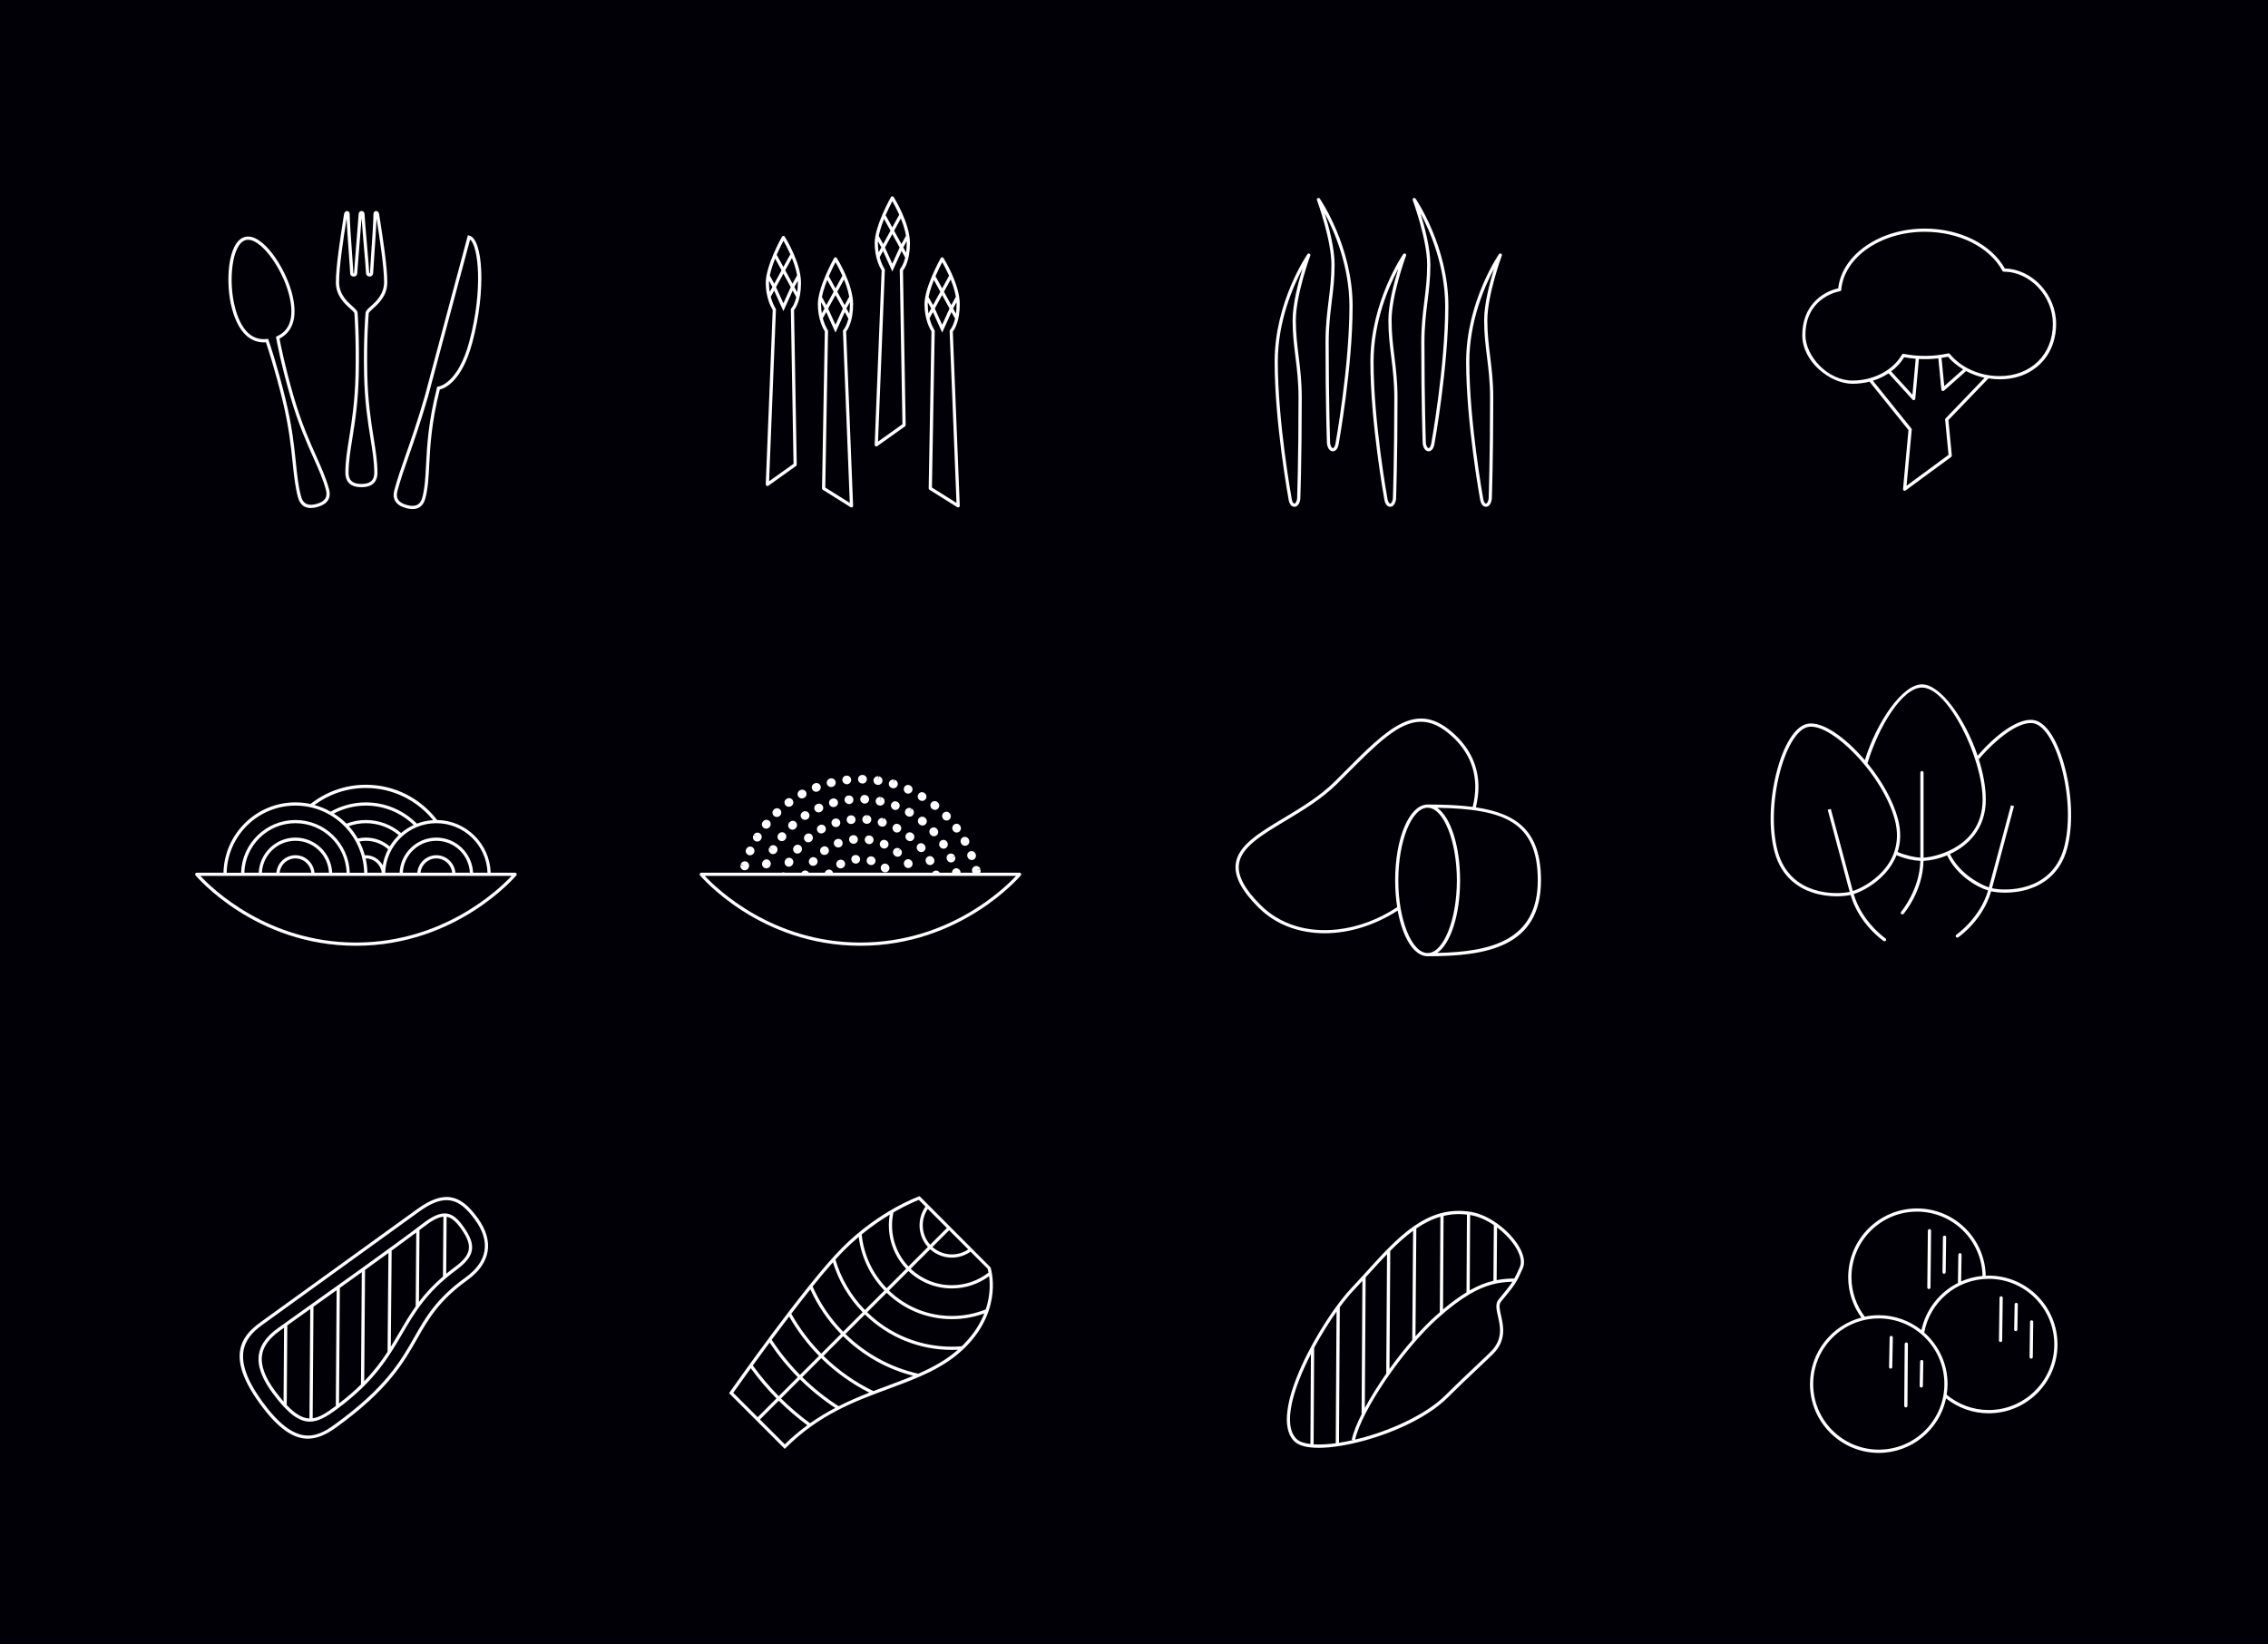 <?xml version="1.0" encoding="utf-8"?>
<!-- Generator: Adobe Illustrator 21.1.0, SVG Export Plug-In . SVG Version: 6.00 Build 0)  -->
<!DOCTYPE svg PUBLIC "-//W3C//DTD SVG 1.1//EN" "http://www.w3.org/Graphics/SVG/1.1/DTD/svg11.dtd">
<svg version="1.1" id="Layer_1" xmlns="http://www.w3.org/2000/svg" xmlns:xlink="http://www.w3.org/1999/xlink" x="0px" y="0px"
	 width="1000px" height="724.82px" viewBox="0 0 1000 724.82" style="enable-background:new 0 0 1000 724.82;" xml:space="preserve"
	>
<style type="text/css">
	.st0{fill:#000006;}
	.st1{fill:#FFFFFF;}
</style>
<g>
	<rect x="-0.76" class="st0" width="1000.76" height="724.82"/>
</g>
<g>
	<g>
		<path class="st1" d="M86.2,385.92c0.26,0.31,26.21,31.05,70.74,31.05c44.53,0,70.49-30.74,70.74-31.05
			c0.1-0.12,0.14-0.25,0.15-0.4c0.01-0.12,0-0.24-0.06-0.36c-0.12-0.25-0.37-0.41-0.64-0.41h-10.78
			c-0.41-12.77-10.81-23.05-23.63-23.23c-7.23-9.44-18.61-15.55-31.4-15.55c-9.21,0-17.69,3.18-24.42,8.48
			c-2.14-0.46-4.36-0.71-6.64-0.71c-17.26,0-31.32,13.84-31.73,31.01H86.75c-0.28,0-0.53,0.16-0.64,0.41
			c-0.05,0.11-0.07,0.24-0.06,0.36C86.06,385.66,86.11,385.8,86.2,385.92z M130.26,355.17c16.48,0,29.9,13.21,30.31,29.59h-6.34
			c-0.41-12.88-10.99-23.24-23.97-23.24c-12.98,0-23.56,10.36-23.97,23.24h-6.34C100.36,368.37,113.79,355.17,130.26,355.17z
			 M146.47,384.75c-0.4-8.6-7.51-15.48-16.2-15.48c-8.7,0-15.8,6.88-16.2,15.48h-6.34c0.41-12.1,10.35-21.82,22.55-21.82
			s22.14,9.72,22.55,21.82H146.47z M138.66,384.75c-0.39-4.31-3.99-7.71-8.4-7.71s-8.01,3.4-8.4,7.71h-6.38
			c0.4-7.82,6.87-14.06,14.78-14.06s14.38,6.24,14.78,14.06H138.66z M123.29,384.75c0.39-3.53,3.35-6.29,6.98-6.29
			c3.63,0,6.59,2.76,6.98,6.29H123.29z M162,384.75c-0.05-2.15-0.31-4.25-0.77-6.28c0.04,0,0.07-0.01,0.1-0.01
			c3.63,0,6.59,2.76,6.98,6.29H162z M147.2,358.68c4.22-2.23,9.03-3.51,14.13-3.51c8.18,0,15.6,3.27,21.07,8.55
			c-2.01,0.92-3.87,2.11-5.54,3.53c-4.19-3.57-9.61-5.73-15.53-5.73c-3.02,0-5.9,0.58-8.56,1.6
			C151.09,361.43,149.21,359.96,147.2,358.68z M161.33,362.93c5.51,0,10.55,1.99,14.48,5.27c-1.53,1.47-2.86,3.14-3.96,4.96
			c-2.84-2.42-6.51-3.89-10.52-3.89c-1.22,0-2.41,0.15-3.56,0.4c-1.13-1.95-2.46-3.77-3.97-5.43
			C156.16,363.41,158.69,362.93,161.33,362.93z M161.33,370.7c3.76,0,7.18,1.42,9.79,3.73c-1.14,2.18-1.95,4.57-2.37,7.08
			c-1.44-2.64-4.21-4.46-7.42-4.46c-0.16,0-0.3,0.04-0.46,0.05c-0.59-2.13-1.39-4.18-2.38-6.11
			C159.4,370.8,160.35,370.7,161.33,370.7z M200.79,384.75c-0.39-4.31-3.99-7.71-8.4-7.71s-8.01,3.4-8.4,7.71h-6.38
			c0.4-7.82,6.87-14.06,14.78-14.06c7.91,0,14.38,6.24,14.78,14.06H200.79z M185.41,384.75c0.39-3.53,3.35-6.29,6.98-6.29
			c3.63,0,6.59,2.76,6.98,6.29H185.41z M208.59,384.75c-0.4-8.6-7.51-15.48-16.2-15.48c-8.7,0-15.8,6.88-16.2,15.48h-6.34
			c0.41-12.1,10.35-21.82,22.55-21.82c12.2,0,22.14,9.72,22.55,21.82H208.59z M183.83,363.12c-5.76-5.78-13.72-9.37-22.51-9.37
			c-5.64,0-10.93,1.49-15.53,4.08c-2.23-1.26-4.63-2.23-7.15-2.92c6.34-4.71,14.19-7.5,22.68-7.5c11.96,0,22.64,5.54,29.64,14.18
			C188.46,361.73,186.07,362.26,183.83,363.12z M156.95,415.54c-38.89,0-63.38-23.78-68.6-29.37h137.21
			C220.33,391.77,195.83,415.54,156.95,415.54z"/>
	</g>
	<g>
		<path class="st1" d="M366.87,346.93l0.18-0.05c1.02-0.26,1.63-1.29,1.37-2.31c-0.26-1.02-1.29-1.63-2.31-1.37l-0.14,0.04
			c-1.02,0.25-1.65,1.27-1.4,2.29c0.21,0.87,0.99,1.45,1.84,1.45C366.57,346.99,366.72,346.97,366.87,346.93z"/>
	</g>
	<g>
		<path class="st1" d="M422.91,366.69c0.85-0.62,1.04-1.8,0.42-2.65l-0.11-0.15c-0.62-0.84-1.77-0.95-2.61-0.33
			c-0.84,0.63-0.97,1.88-0.34,2.72c0.37,0.51,0.95,0.78,1.54,0.78C422.18,367.06,422.57,366.94,422.91,366.69z"/>
	</g>
	<g>
		<path class="st1" d="M413.41,353.68l-0.1-0.08c-0.82-0.66-2.01-0.54-2.67,0.28c-0.66,0.82-0.54,2.01,0.28,2.67l0.16,0.13
			c0.35,0.27,0.76,0.4,1.16,0.4c0.57,0,1.13-0.25,1.5-0.73C414.39,355.52,414.24,354.33,413.41,353.68z"/>
	</g>
	<g>
		<path class="st1" d="M380.26,345.44c0.02,0,0.04,0,0.06,0c1.02,0,1.87-0.81,1.9-1.84c0.03-1.05-0.79-1.92-1.84-1.95l-0.2,0
			c-1.08,0.03-1.84,0.82-1.86,1.87C378.3,344.56,379.21,345.43,380.26,345.44z"/>
	</g>
	<g>
		<path class="st1" d="M418.65,361.24c0.76-0.72,0.8-1.92,0.08-2.69l-0.15-0.15c-0.73-0.75-1.89-0.71-2.64,0.02
			c-0.75,0.73-0.72,1.98,0.02,2.73c0.37,0.4,0.88,0.6,1.38,0.6C417.81,361.76,418.28,361.59,418.65,361.24z"/>
	</g>
	<g>
		<path class="st1" d="M405.59,352.83c0.31,0.19,0.65,0.28,0.99,0.28c0.64,0,1.27-0.32,1.62-0.91c0.55-0.9,0.26-2.06-0.63-2.61
			c0,0-0.15-0.09-0.15-0.09c-0.89-0.54-1.99-0.21-2.53,0.69C404.34,351.08,404.7,352.28,405.59,352.83z"/>
	</g>
	<g>
		<path class="st1" d="M426.59,377.8l0.06,0.16c0.29,0.75,1.01,1.21,1.77,1.21c0.23,0,0.46-0.04,0.69-0.13
			c0.98-0.38,1.46-1.48,1.08-2.46l-0.06-0.16c-0.38-0.98-1.48-1.46-2.46-1.08C426.69,375.72,426.21,376.83,426.59,377.8z"/>
	</g>
	<g>
		<path class="st1" d="M423.76,371.76l0.08,0.15c0.35,0.63,1,0.98,1.67,0.98c0.31,0,0.62-0.08,0.91-0.23
			c0.92-0.51,1.25-1.66,0.75-2.58l-0.08-0.15c-0.51-0.92-1.66-1.26-2.58-0.75C423.59,369.69,423.26,370.84,423.76,371.76z"/>
	</g>
	<g>
		<path class="st1" d="M329.96,376.94c0.23,0.1,0.47,0.15,0.71,0.15c0.76,0,1.5-0.47,1.82-1.19c0.43-0.96,0-2.08-0.96-2.51
			c-0.96-0.43-2.08,0.01-2.51,0.96c0,0-0.07,0.16-0.07,0.17C328.53,375.48,329,376.52,329.96,376.94z"/>
	</g>
	<g>
		<path class="st1" d="M332.89,370.76c0.31,0.18,0.64,0.27,0.98,0.27c0.64,0,1.27-0.33,1.63-0.92c0,0,0.09-0.15,0.09-0.16
			c0.54-0.9,0.24-2.07-0.66-2.6c-0.9-0.54-2.07-0.24-2.6,0.66l1.55,1.11l-1.63-0.98C331.7,369.05,331.99,370.22,332.89,370.76z"/>
	</g>
	<g>
		<path class="st1" d="M337.82,365.36c0.55,0,1.1-0.24,1.48-0.7l0.13-0.16c0.64-0.83,0.49-2.02-0.33-2.67
			c-0.83-0.64-2.02-0.49-2.67,0.33l-0.08,0.1c-0.66,0.82-0.54,2.01,0.28,2.67C336.97,365.22,337.4,365.36,337.82,365.36z"/>
	</g>
	<g>
		<path class="st1" d="M373.39,345.75c0.07,0,0.14,0,0.2-0.01c1.04-0.11,1.8-1.04,1.69-2.09c-0.11-1.04-1.04-1.79-2.09-1.69
			c-0.01,0-0.18,0.02-0.19,0.02c-1.04,0.12-1.7,1.05-1.58,2.09C371.54,345.04,372.43,345.75,373.39,345.75z"/>
	</g>
	<g>
		<path class="st1" d="M327.83,383.62c0.18,0.05,0.35,0.07,0.53,0.07c0.83,0,1.58-0.54,1.82-1.37c0,0,0.05-0.17,0.05-0.17
			c0.28-1.01-0.3-2.06-1.31-2.34c-1.01-0.28-2.06,0.31-2.34,1.31l1.78,0.68l-1.83-0.53C326.24,382.27,326.82,383.33,327.83,383.62z"
			/>
	</g>
	<g>
		<path class="st1" d="M359.83,349.08c0.23,0,0.46-0.04,0.69-0.13l0.17-0.07c0.98-0.39,1.45-1.49,1.07-2.47
			c-0.39-0.97-1.49-1.45-2.47-1.07l-0.15,0.06c-0.98,0.38-1.46,1.48-1.08,2.46C358.36,348.62,359.07,349.08,359.83,349.08z"/>
	</g>
	<g>
		<path class="st1" d="M343.98,356.92c-0.72-0.76-1.92-0.8-2.69-0.08l-0.15,0.15c-0.75,0.73-0.71,1.89,0.02,2.64
			c0.36,0.37,0.85,0.55,1.34,0.55c0.51,0,1.02-0.19,1.4-0.56C344.66,358.88,344.69,357.68,343.98,356.92z"/>
	</g>
	<g>
		<path class="st1" d="M346.77,352.23l-0.15,0.11c-0.84,0.63-0.96,1.77-0.33,2.61c0.36,0.49,0.94,0.74,1.52,0.74
			c0.42,0,0.85-0.13,1.2-0.39c0.85-0.62,1.04-1.8,0.42-2.65C348.8,351.8,347.61,351.61,346.77,352.23z"/>
	</g>
	<g>
		<path class="st1" d="M352.8,348.38l-0.15,0.08c-0.92,0.51-1.25,1.66-0.75,2.58c0.35,0.63,1,0.98,1.67,0.98
			c0.31,0,0.62-0.08,0.91-0.23l0.15-0.08c0.92-0.51,1.25-1.66,0.75-2.58C354.88,348.21,353.72,347.87,352.8,348.38z"/>
	</g>
	<g>
		<path class="st1" d="M393.26,347.41c0,0,0.17,0.05,0.17,0.05c0.18,0.05,0.35,0.08,0.53,0.08c0.83,0,1.58-0.54,1.82-1.38
			c0.29-1.01-0.29-2.06-1.3-2.35l-0.69,1.78l0.53-1.82c-1-0.3-2.06,0.28-2.36,1.29C391.67,346.06,392.25,347.12,393.26,347.41z"/>
	</g>
	<g>
		<path class="st1" d="M386.92,346.02c0.09,0.01,0.19,0.02,0.28,0.02c0.93,0,1.74-0.68,1.88-1.62c0.15-1.04-0.56-2-1.6-2.15
			l-0.44,1.85l0.28-1.88c-1.04-0.16-2,0.56-2.16,1.6c-0.15,1.04,0.56,2,1.6,2.16C386.76,346,386.92,346.02,386.92,346.02z"/>
	</g>
	<g>
		<path class="st1" d="M401.22,346.27c0,0-0.16-0.07-0.17-0.07c-0.96-0.42-2,0.05-2.42,1.01c-0.42,0.96,0.09,2.11,1.04,2.53
			c0.25,0.11,0.51,0.16,0.77,0.16c0.73,0,1.42-0.42,1.74-1.13C402.61,347.82,402.18,346.7,401.22,346.27z"/>
	</g>
	<g>
		<path class="st1" d="M348.25,362.39l-0.1,0.09c-0.78,0.7-0.84,1.9-0.14,2.68c0.38,0.42,0.89,0.63,1.41,0.63
			c0.45,0,0.91-0.16,1.27-0.49l0.15-0.14c0.76-0.72,0.8-1.92,0.08-2.69C350.21,361.7,349.01,361.67,348.25,362.39z"/>
	</g>
	<g>
		<path class="st1" d="M417.61,379.15c0.32,0.69,1.01,1.09,1.72,1.09c0.27,0,0.54-0.06,0.8-0.18c0.95-0.44,1.36-1.57,0.92-2.52
			l-1.79,0.65l1.73-0.78c-0.43-0.96-1.56-1.38-2.51-0.95c-0.96,0.43-1.38,1.56-0.95,2.51C417.53,378.98,417.61,379.14,417.61,379.15
			z"/>
	</g>
	<g>
		<path class="st1" d="M353.98,357.94l-0.16,0.11c-0.87,0.58-1.05,1.72-0.47,2.59c0.36,0.54,0.97,0.82,1.59,0.82
			c0.38,0,0.77-0.11,1.11-0.33c0.88-0.57,1.13-1.75,0.56-2.63C356.04,357.62,354.86,357.37,353.98,357.94z"/>
	</g>
	<g>
		<path class="st1" d="M338.63,379c-0.98-0.37-2.08,0.13-2.45,1.11l-0.06,0.16c-0.37,0.98,0.13,2.08,1.11,2.45
			c0.22,0.08,0.45,0.12,0.67,0.12c0.77,0,1.49-0.47,1.78-1.23l0.06-0.16C340.11,380.46,339.61,379.37,338.63,379z"/>
	</g>
	<g>
		<path class="st1" d="M344.71,370.84c0.55,0,1.1-0.24,1.48-0.7l0.13-0.16c0.64-0.83,0.49-2.02-0.33-2.67
			c-0.83-0.64-2.02-0.49-2.67,0.33l-0.08,0.1c-0.66,0.82-0.54,2.01,0.28,2.67C343.86,370.71,344.29,370.84,344.71,370.84z"/>
	</g>
	<g>
		<path class="st1" d="M394.12,356.98c0.22,0.08,0.45,0.13,0.68,0.13c0.77,0,1.49-0.47,1.77-1.22c0.37-0.98-0.12-2.08-1.1-2.45
			c0,0-0.16-0.06-0.17-0.06c-0.98-0.37-1.99,0.16-2.37,1.14C392.57,355.48,393.14,356.6,394.12,356.98z"/>
	</g>
	<g>
		<path class="st1" d="M340.83,376.57c0.66,0,1.3-0.34,1.65-0.95c0-0.01,0.09-0.16,0.1-0.17c0.51-0.92,0.18-2.07-0.73-2.59
			c-0.92-0.51-2.07-0.18-2.59,0.73l1.57,1.07l-1.65-0.95c-0.52,0.91-0.21,2.07,0.7,2.59C340.18,376.49,340.51,376.57,340.83,376.57z
			"/>
	</g>
	<g>
		<path class="st1" d="M374.38,354.5c0.07,0,0.14,0,0.2-0.01c1.04-0.11,1.8-1.04,1.69-2.09c-0.11-1.04-1.04-1.79-2.09-1.69
			c-0.01,0-0.18,0.02-0.19,0.02c-1.04,0.12-1.7,1.05-1.58,2.09C372.52,353.79,373.42,354.5,374.38,354.5z"/>
	</g>
	<g>
		<path class="st1" d="M360.29,354.48l-0.14,0.06c-0.96,0.43-1.38,1.56-0.95,2.51c0.32,0.7,1.01,1.12,1.73,1.12
			c0.26,0,0.53-0.05,0.78-0.17l0.17-0.08c0.95-0.44,1.37-1.57,0.93-2.52C362.37,354.46,361.24,354.05,360.29,354.48z"/>
	</g>
	<g>
		<path class="st1" d="M407.91,360.56l-0.1-0.08c-0.82-0.66-2.01-0.54-2.67,0.28c-0.66,0.82-0.54,2.01,0.28,2.67l0.16,0.13
			c0.35,0.27,0.76,0.4,1.16,0.4c0.57,0,1.13-0.25,1.5-0.73C408.89,362.4,408.74,361.21,407.91,360.56z"/>
	</g>
	<g>
		<path class="st1" d="M381.21,350.48c-1.07-0.03-1.85,0.77-1.9,1.82c-0.05,1.05,0.85,1.94,1.9,1.99c0.03,0,0.06,0,0.09,0
			c1.01,0,1.85-0.8,1.9-1.82c0.05-1.05-0.77-1.94-1.81-1.98L381.21,350.48z"/>
	</g>
	<g>
		<path class="st1" d="M413.17,365.5l-0.09-0.1c-0.7-0.78-1.9-0.84-2.68-0.14c-0.78,0.7-0.84,1.9-0.14,2.68l0.14,0.15
			c0.37,0.4,0.88,0.6,1.38,0.6c0.47,0,0.93-0.17,1.3-0.52C413.85,367.47,413.89,366.27,413.17,365.5z"/>
	</g>
	<g>
		<path class="st1" d="M400.89,358.08l0.95-1.65c-0.91-0.52-2.07-0.21-2.59,0.7c-0.52,0.91-0.21,2.07,0.7,2.59
			c0.01,0,0.16,0.09,0.17,0.1c0.29,0.16,0.61,0.24,0.93,0.24c0.67,0,1.31-0.35,1.66-0.97c0.51-0.92,0.18-2.07-0.73-2.59
			L400.89,358.08z"/>
	</g>
	<g>
		<path class="st1" d="M387.6,355.09c0.01,0,0.18,0.04,0.19,0.04c0.12,0.02,0.25,0.04,0.37,0.04c0.89,0,1.68-0.63,1.86-1.53
			c0.2-1.03-0.47-2.03-1.5-2.23l-0.53,1.83l0.39-1.86c-1.03-0.22-2.03,0.44-2.25,1.47C385.92,353.87,386.58,354.87,387.6,355.09z"/>
	</g>
	<g>
		<path class="st1" d="M416.02,374.18c0.35,0,0.71-0.1,1.03-0.31c0.88-0.57,1.13-1.75,0.56-2.63l-0.11-0.16
			c-0.58-0.87-1.72-1.05-2.59-0.47c-0.87,0.58-1.07,1.82-0.49,2.69C414.79,373.87,415.4,374.18,416.02,374.18z"/>
	</g>
	<g>
		<path class="st1" d="M367.43,355.83c0.16,0,0.33-0.02,0.5-0.07l0.16-0.04c1.01-0.28,1.61-1.32,1.33-2.33
			c-0.28-1.01-1.32-1.61-2.33-1.33l-0.16,0.04c-1.01,0.28-1.61,1.32-1.33,2.33C365.83,355.27,366.59,355.83,367.43,355.83z"/>
	</g>
	<g>
		<path class="st1" d="M362.1,367.44c0.31,0,0.62-0.08,0.91-0.23l0.15-0.08c0.92-0.51,1.25-1.66,0.75-2.58
			c-0.51-0.92-1.66-1.26-2.58-0.75l-0.15,0.08c-0.92,0.51-1.25,1.66-0.75,2.58C360.78,367.08,361.43,367.44,362.1,367.44z"/>
	</g>
	<g>
		<path class="st1" d="M375.07,359.47c0,0-0.09,0.01-0.09,0.01c-1.04,0.12-1.79,1.07-1.66,2.11c0.11,0.97,0.93,1.68,1.88,1.68
			c0.07,0,0.15,0,0.22-0.01c0,0,0.17-0.02,0.17-0.02c1.04-0.12,1.74-1.06,1.62-2.1C377.09,360.1,376.11,359.35,375.07,359.47z"/>
	</g>
	<g>
		<path class="st1" d="M357.76,370.8c0.8-0.68,0.9-1.88,0.22-2.68c-0.68-0.8-1.88-0.9-2.68-0.22l-0.13,0.11
			c-0.8,0.68-0.9,1.88-0.22,2.68c0.38,0.44,0.91,0.67,1.45,0.67c0.43,0,0.87-0.15,1.23-0.45L357.76,370.8z"/>
	</g>
	<g>
		<path class="st1" d="M351.59,376.33c0.55,0,1.1-0.24,1.48-0.7l0.13-0.16c0.64-0.83,0.49-2.02-0.33-2.67
			c-0.83-0.64-2.02-0.49-2.67,0.33l-0.08,0.1c-0.66,0.82-0.54,2.01,0.28,2.67C350.75,376.19,351.17,376.33,351.59,376.33z"/>
	</g>
	<g>
		<path class="st1" d="M382.11,361.27l0.17-1.89c-1.02-0.09-1.97,0.68-2.06,1.73c-0.09,1.04,0.68,1.97,1.72,2.06
			c0.01,0,0.19,0.02,0.2,0.02c0.05,0,0.09,0,0.14,0c0.99,0,1.82-0.76,1.89-1.76c0.08-1.05-0.71-1.96-1.76-2.03L382.11,361.27z"/>
	</g>
	<g>
		<path class="st1" d="M346.96,381.91c0.28,0.15,0.58,0.21,0.87,0.21c0.69,0,1.35-0.37,1.69-1.03l0.08-0.15
			c0.48-0.93,0.12-2.08-0.82-2.56c-0.93-0.48-2.08-0.12-2.56,0.82l-0.08,0.15C345.67,380.29,346.03,381.43,346.96,381.91z"/>
	</g>
	<g>
		<path class="st1" d="M404.74,375.01c0.38,0.44,0.91,0.67,1.45,0.67c0.43,0,0.87-0.15,1.23-0.45c0.8-0.68,0.9-1.88,0.22-2.68
			l-0.11-0.13c-0.68-0.8-1.88-0.9-2.68-0.22c-0.8,0.68-0.9,1.88-0.22,2.68L404.74,375.01z"/>
	</g>
	<g>
		<path class="st1" d="M368.58,364.66c0.19,0,0.39-0.03,0.58-0.09c1-0.31,1.56-1.37,1.26-2.37c-0.31-1-1.38-1.57-2.37-1.26
			c-0.01,0-0.18,0.06-0.19,0.06c-0.99,0.32-1.46,1.36-1.15,2.35C366.97,364.16,367.76,364.66,368.58,364.66z"/>
	</g>
	<g>
		<path class="st1" d="M388.38,364.34c0,0,0.17,0.05,0.17,0.05c0.18,0.05,0.35,0.08,0.53,0.08c0.83,0,1.58-0.54,1.82-1.38
			c0.29-1.01-0.29-2.06-1.3-2.35l-0.69,1.78l0.53-1.82c-1-0.3-2.06,0.28-2.36,1.29C386.79,362.99,387.37,364.04,388.38,364.34z"/>
	</g>
	<g>
		<path class="st1" d="M394.6,366.83c0.28,0.15,0.58,0.22,0.88,0.22c0.68,0,1.34-0.37,1.68-1.02c0.49-0.93,0.13-2.08-0.8-2.56
			c0,0-0.16-0.08-0.16-0.08c-0.93-0.48-2-0.08-2.48,0.85C393.24,365.16,393.67,366.35,394.6,366.83z"/>
	</g>
	<g>
		<path class="st1" d="M408.42,380.41c0.35,0.63,1,0.98,1.67,0.98c0.31,0,0.62-0.08,0.91-0.24c0.92-0.5,1.25-1.66,0.75-2.58
			l-0.08-0.15c-0.51-0.92-1.66-1.26-2.58-0.75c-0.92,0.5-1.25,1.66-0.75,2.58L408.42,380.41z"/>
	</g>
	<g>
		<path class="st1" d="M402.42,367.45l-0.1-0.08c-0.82-0.66-2.01-0.54-2.67,0.28c-0.66,0.82-0.54,2.01,0.28,2.67l0.16,0.13
			c0.35,0.27,0.76,0.4,1.16,0.4c0.57,0,1.13-0.25,1.5-0.73C403.4,369.28,403.25,368.09,402.42,367.45z"/>
	</g>
	<g>
		<path class="st1" d="M358.49,381.73c0.59,0,1.19-0.27,1.58-0.75c0.66-0.82,0.53-2.01-0.28-2.67c-0.82-0.66-2.01-0.53-2.67,0.28
			l-0.11,0.14c-0.65,0.82-0.47,1.96,0.35,2.61C357.68,381.61,358.09,381.73,358.49,381.73z"/>
	</g>
	<g>
		<path class="st1" d="M363.51,376.93c0.41,0,0.82-0.12,1.17-0.37c0.86-0.61,1.06-1.79,0.45-2.65c-0.61-0.86-1.79-1.06-2.65-0.45
			c-0.01,0.01-0.16,0.12-0.17,0.13c-0.83,0.62-0.94,1.75-0.33,2.59C362.34,376.68,362.92,376.93,363.51,376.93z"/>
	</g>
	<g>
		<path class="st1" d="M394.58,377.32c0.35,0.28,0.77,0.41,1.18,0.41c0.56,0,1.12-0.25,1.49-0.72c0.65-0.82,0.51-2.02-0.31-2.67
			l-1.31,1.38l1.2-1.47c-0.82-0.66-2.01-0.54-2.67,0.28c-0.66,0.82-0.54,2.01,0.28,2.67C394.44,377.2,394.57,377.31,394.58,377.32z"
			/>
	</g>
	<g>
		<path class="st1" d="M389.08,373.95c0.26,0.12,0.53,0.17,0.79,0.17c0.72,0,1.41-0.41,1.73-1.11c0.44-0.95,0.02-2.08-0.93-2.52
			c-0.01-0.01-0.18-0.08-0.19-0.08c-0.96-0.42-1.99,0.05-2.41,1C387.64,372.36,388.13,373.51,389.08,373.95z"/>
	</g>
	<g>
		<path class="st1" d="M375.97,368.23c-1.04,0.12-1.7,1.05-1.58,2.09c0.11,0.97,1,1.68,1.97,1.68c0.07,0,0.14,0,0.2-0.01
			c1.04-0.11,1.79-1.04,1.68-2.09c-0.11-1.04-1.06-1.8-2.09-1.69C376.13,368.21,375.97,368.23,375.97,368.23z"/>
	</g>
	<g>
		<path class="st1" d="M369.6,373.63c0.24,0,0.49-0.04,0.72-0.13c0.98-0.37,1.47-1.47,1.1-2.45c-0.37-0.98-1.47-1.47-2.45-1.1
			l-0.17,0.07c-0.98,0.38-1.39,1.46-1.01,2.43C368.08,373.18,368.83,373.63,369.6,373.63z"/>
	</g>
	<g>
		<path class="st1" d="M383.37,368.36c-1.04-0.16-1.91,0.57-2.07,1.6c-0.16,1.03,0.63,2.01,1.66,2.18c0.1,0.02,0.2,0.02,0.31,0.02
			c0.92,0,1.72-0.66,1.87-1.6c0.17-1.04-0.54-2.01-1.57-2.18C383.55,368.39,383.38,368.36,383.37,368.36z"/>
	</g>
	<g>
		<path class="st1" d="M399.3,379.16c-0.85,0.62-1.03,1.81-0.41,2.66c0,0,0.1,0.14,0.11,0.15c0.36,0.49,0.91,0.74,1.47,0.74
			c0.4,0,0.8-0.13,1.15-0.38c0.84-0.62,1-1.84,0.39-2.69c0,0-0.04-0.06-0.05-0.06C401.33,378.72,400.14,378.54,399.3,379.16z"/>
	</g>
	<g>
		<path class="st1" d="M377.17,376.96c-0.02,0-0.2,0.02-0.22,0.02c-1.03,0.12-1.69,1.04-1.58,2.07c0.1,0.98,1,1.69,1.97,1.69
			c0.06,0,0.12,0,0.17-0.01c1.04-0.09,1.82-1.02,1.72-2.06C379.14,377.64,378.21,376.84,377.17,376.96z"/>
	</g>
	<g>
		<path class="st1" d="M370.62,382.86c0.32,0,0.64-0.08,0.93-0.25l0.15-0.08c0.91-0.51,1.19-1.65,0.69-2.56
			c-0.51-0.91-1.7-1.22-2.61-0.72c-0.01,0-0.09,0.05-0.1,0.05c-0.91,0.52-1.23,1.68-0.72,2.59
			C369.32,382.51,369.96,382.86,370.62,382.86z"/>
	</g>
	<g>
		<path class="st1" d="M383.52,381.27c0,0,0.17,0.05,0.17,0.05c0.16,0.05,0.33,0.07,0.49,0.07c0.82,0,1.56-0.56,1.79-1.4
			c0.28-1-0.34-2.06-1.34-2.35c-0.01,0-0.09-0.03-0.1-0.03c-1.02-0.29-2.06,0.31-2.34,1.32
			C381.92,379.95,382.51,380.99,383.52,381.27z"/>
	</g>
	<g>
		<path class="st1" d="M390.27,384.61c0.54,0,1.09-0.23,1.46-0.69c0.67-0.81,0.56-2-0.25-2.67c-0.01-0.01-0.15-0.12-0.16-0.13
			c-0.82-0.65-1.93-0.46-2.59,0.34c-0.66,0.81-0.47,2.05,0.33,2.71C389.41,384.46,389.84,384.61,390.27,384.61z"/>
	</g>
	<g>
		<path class="st1" d="M337.63,124.67c0,6.75,2.45,11.01,3.07,11.99l-3.07,76.89c-0.01,0.27,0.13,0.52,0.37,0.65
			c0.11,0.06,0.22,0.09,0.34,0.09c0.15,0,0.29-0.04,0.41-0.13l12.25-8.73c0.19-0.14,0.3-0.36,0.3-0.59l-1.19-68.12
			c0.73-0.9,3.07-4.37,3.07-12.05c0-8.82-6.88-19.89-7.18-20.35c-0.13-0.21-0.43-0.36-0.62-0.33c-0.25,0.01-0.48,0.14-0.6,0.36
			C344.5,104.87,337.63,117.15,337.63,124.67z M351.77,124.67c0,1.57-0.1,2.94-0.27,4.15l-1.25-2.28l1.48-2.71
			C351.75,124.11,351.77,124.4,351.77,124.67z M339.05,124.67c0-0.27,0.02-0.55,0.04-0.83l1.48,2.7l-1.19,2.17
			C339.18,127.5,339.05,126.15,339.05,124.67z M342.19,126.54l3.22-5.89l3.22,5.89l0.02,0.03l-3.24,7.15l-3.24-7.15L342.19,126.54z
			 M341.77,114l2.83,5.17l0,0l-3.16,5.78l0,0l-0.06,0.11l-1.96-3.59c0.15-0.75,0.34-1.52,0.56-2.3
			C340.46,117.45,341.09,115.69,341.77,114z M349.44,125.06l-0.06-0.11l0,0l-3.16-5.78l0,0l2.95-5.4c0.7,1.71,1.34,3.55,1.81,5.4
			c0.19,0.74,0.34,1.47,0.47,2.2L349.44,125.06z M345.41,117.7l-2.94-5.37c1.14-2.64,2.29-4.91,2.97-6.19
			c0.7,1.21,1.87,3.38,3.03,5.97L345.41,117.7z M339.11,212.16l3.02-75.67c0.01-0.16-0.04-0.31-0.13-0.44
			c-0.01-0.02-0.53-0.77-1.12-2.14c-0.35-0.81-0.72-1.83-1.04-3.06l1.49-2.72l2.61,5.78l1.48,3.26l1.48-3.26l2.61-5.78l1.58,2.89
			c-0.29,1.2-0.63,2.15-0.96,2.88c-0.63,1.41-1.21,2.03-1.22,2.05c-0.14,0.14-0.21,0.32-0.21,0.52l1.18,68.02L339.11,212.16z"/>
	</g>
	<g>
		<line class="st1" x1="397.46" y1="109.08" x2="397.46" y2="109.08"/>
	</g>
	<g>
		<line class="st1" x1="389.4" y1="109.08" x2="389.4" y2="109.08"/>
	</g>
	<g>
		<path class="st1" d="M385.66,107.21c0,6.75,2.45,11.01,3.07,11.99l-3.07,76.89c-0.01,0.27,0.13,0.52,0.37,0.65
			c0.11,0.06,0.22,0.09,0.34,0.09c0.15,0,0.29-0.04,0.41-0.13l12.25-8.73c0.19-0.14,0.3-0.36,0.3-0.59l-1.19-68.12
			c0.73-0.9,3.07-4.37,3.07-12.05c0-8.82-6.88-19.89-7.18-20.35c-0.13-0.21-0.43-0.35-0.62-0.33c-0.25,0.01-0.48,0.14-0.6,0.36
			C392.52,87.41,385.66,99.69,385.66,107.21z M399.79,107.21c0,1.57-0.1,2.94-0.27,4.15l-1.25-2.28l1.48-2.71
			C399.77,106.65,399.79,106.94,399.79,107.21z M387.08,107.21c0-0.27,0.02-0.55,0.04-0.83l1.48,2.7l-1.19,2.17
			C387.21,110.04,387.08,108.69,387.08,107.21z M390.21,109.08l3.22-5.89l3.22,5.89l0.02,0.03l-3.24,7.15l-3.24-7.15L390.21,109.08z
			 M389.8,96.54l2.83,5.17l0,0l-3.16,5.78v0l-0.06,0.11l-1.96-3.59c0.15-0.75,0.34-1.52,0.56-2.3
			C388.49,99.99,389.12,98.23,389.8,96.54z M389.4,109.08L389.4,109.08L389.4,109.08L389.4,109.08L389.4,109.08L389.4,109.08z
			 M397.46,109.08L397.46,109.08L397.46,109.08L397.46,109.08L397.46,109.08L397.46,109.08L397.46,109.08z M397.46,107.6l-0.06-0.11
			v0l-3.16-5.78l0,0l2.95-5.4c0.7,1.71,1.34,3.55,1.81,5.4c0.19,0.74,0.34,1.47,0.47,2.2L397.46,107.6z M393.43,100.24l-2.94-5.37
			c1.14-2.64,2.29-4.91,2.96-6.19c0.7,1.21,1.87,3.38,3.03,5.97L393.43,100.24z M387.13,194.7l3.02-75.67
			c0.01-0.16-0.04-0.31-0.13-0.44c-0.01-0.02-0.53-0.77-1.12-2.14c-0.35-0.81-0.72-1.83-1.04-3.06l1.49-2.72l2.61,5.78l1.48,3.26
			l1.48-3.26l2.61-5.78l1.58,2.89c-0.29,1.2-0.63,2.15-0.96,2.88c-0.63,1.41-1.21,2.03-1.22,2.05c-0.14,0.14-0.21,0.32-0.21,0.52
			l1.18,68.02L387.13,194.7z"/>
	</g>
	<g>
		<path class="st1" d="M360.6,134.12c0,6.76,2.46,11.03,3.07,12l-1.23,69.19c0,0.25,0.12,0.48,0.33,0.61l12.29,7.7
			c0.12,0.07,0.25,0.11,0.38,0.11c0.12,0,0.25-0.03,0.36-0.1c0.23-0.13,0.36-0.38,0.35-0.64l-3.07-76.84
			c0.74-0.91,3.07-4.39,3.07-12.04c0-8.82-6.88-19.89-7.18-20.35c-0.13-0.21-0.42-0.36-0.62-0.33c-0.25,0.01-0.48,0.14-0.6,0.36
			C367.47,114.32,360.6,126.6,360.6,134.12z M374.73,134.12c0,1.57-0.1,2.94-0.27,4.15l-1.25-2.28l1.48-2.71
			C374.72,133.56,374.73,133.85,374.73,134.12z M362.02,134.12c0-0.27,0.02-0.55,0.04-0.83l1.48,2.7l-1.19,2.17
			C362.15,136.95,362.02,135.6,362.02,134.12z M365.16,135.99l3.22-5.89l3.22,5.89l0.02,0.03l-3.24,7.15l-3.24-7.15L365.16,135.99z
			 M364.74,123.45l2.83,5.17l0,0l-3.16,5.78l0,0l-0.06,0.11l-1.96-3.59c0.15-0.75,0.34-1.52,0.56-2.3
			C363.43,126.9,364.06,125.14,364.74,123.45z M372.41,134.51l-0.06-0.11l0,0l-3.16-5.78l0,0l2.95-5.4c0.7,1.71,1.34,3.55,1.81,5.4
			c0.19,0.74,0.34,1.47,0.47,2.2L372.41,134.51z M368.38,127.15l-2.94-5.37c1.14-2.64,2.29-4.91,2.96-6.19
			c0.7,1.21,1.87,3.38,3.03,5.97L368.38,127.15z M363.88,214.94l1.22-69.01c0-0.15-0.04-0.3-0.13-0.42
			c-0.01-0.02-0.53-0.77-1.12-2.14c-0.35-0.81-0.72-1.83-1.04-3.06l1.49-2.72l2.61,5.78l1.48,3.26l1.48-3.26l2.61-5.78l1.58,2.89
			c-0.29,1.2-0.63,2.15-0.96,2.88c-0.63,1.41-1.21,2.03-1.22,2.05c-0.14,0.14-0.22,0.33-0.21,0.53l3.02,75.78L363.88,214.94z"/>
	</g>
	<g>
		<path class="st1" d="M407.63,134.12c0,6.76,2.46,11.03,3.07,12l-1.23,69.19c0,0.25,0.12,0.48,0.33,0.61l12.29,7.7
			c0.12,0.07,0.25,0.11,0.38,0.11c0.12,0,0.25-0.03,0.36-0.1c0.23-0.13,0.36-0.38,0.35-0.64l-3.07-76.84
			c0.74-0.91,3.07-4.39,3.07-12.04c0-8.82-6.88-19.89-7.18-20.35c-0.13-0.21-0.42-0.36-0.62-0.33c-0.25,0.01-0.48,0.14-0.6,0.36
			C414.5,114.32,407.63,126.6,407.63,134.12z M421.77,134.12c0,1.57-0.1,2.94-0.27,4.15l-1.25-2.28l1.48-2.71
			C421.75,133.56,421.77,133.85,421.77,134.12z M409.06,134.12c0-0.27,0.02-0.55,0.04-0.83l1.48,2.7l-1.19,2.17
			C409.19,136.95,409.06,135.6,409.06,134.12z M412.19,135.99l3.22-5.89l3.22,5.89l0.02,0.03l-3.24,7.15l-3.24-7.15L412.19,135.99z
			 M411.77,123.45l2.83,5.17l0,0l-3.16,5.78l0,0l-0.06,0.11l-1.96-3.59c0.15-0.75,0.34-1.52,0.56-2.3
			C410.46,126.9,411.1,125.14,411.77,123.45z M419.44,134.51l-0.06-0.11l0,0l-3.16-5.78l0,0l2.95-5.4c0.7,1.71,1.34,3.55,1.81,5.4
			c0.19,0.74,0.34,1.47,0.47,2.2L419.44,134.51z M415.41,127.15l-2.94-5.37c1.14-2.64,2.29-4.91,2.97-6.19
			c0.7,1.21,1.87,3.38,3.03,5.97L415.41,127.15z M410.91,214.94l1.23-69.01c0-0.15-0.04-0.3-0.13-0.42
			c-0.01-0.02-0.53-0.77-1.12-2.14c-0.35-0.81-0.72-1.83-1.04-3.06l1.49-2.72l2.61,5.78l1.48,3.26l1.48-3.26l2.61-5.78l1.58,2.89
			c-0.29,1.2-0.63,2.15-0.96,2.88c-0.63,1.41-1.21,2.03-1.22,2.05c-0.14,0.14-0.22,0.33-0.21,0.53l3.02,75.78L410.91,214.94z"/>
	</g>
	<g>
		<path class="st1" d="M391.97,612.23c12.58-4.66,24.47-9.06,33.69-18.29c17.05-17.05,11.15-35.02,11.08-35.2l-31.27-31.37
			l-0.42,0.15c-0.17,0.06-17.4,6.23-33.71,22.54c-16.24,16.24-49.21,63.19-49.54,63.66l-0.34,0.49l24.57,24.57l0.5-0.5
			C361.17,623.63,376.83,617.83,391.97,612.23z M434.64,577.28c-4.69,1.89-9.74,2.89-14.95,2.89c-10.44,0-20.25-3.98-27.74-11.21
			l8.59-8.59c5.19,4.94,11.95,7.67,19.15,7.67c5.99,0,11.68-1.91,16.42-5.39C436.54,565.88,436.68,571.15,434.64,577.28z
			 M424.02,593.53c-1.43,0.11-2.88,0.19-4.33,0.19c-14.06,0-27.28-5.39-37.33-15.18l8.58-8.58c7.75,7.5,17.93,11.63,28.75,11.63
			c4.96,0,9.78-0.87,14.3-2.53c-1.74,4.41-4.62,9.17-9.33,13.88C424.45,593.14,424.23,593.33,424.02,593.53z M352.74,608.15
			c4.84,4.78,10.05,8.96,15.54,12.56c-3.71,1.95-7.43,4.16-11.11,6.76c-4.47-3.27-8.75-6.92-12.81-10.93L352.74,608.15z
			 M353.75,607.15l8.36-8.36c6.33,6.22,13.47,11.31,21.19,15.19c-4.43,1.73-8.98,3.67-13.54,5.97
			C364.09,616.32,358.72,612.05,353.75,607.15z M363.11,597.78l8.66-8.66c8.73,8.56,19.35,14.51,30.91,17.45
			c-3.63,1.51-7.39,2.9-11.21,4.32c-2.09,0.77-4.23,1.57-6.39,2.4C377.06,609.41,369.65,604.21,363.11,597.78z M372.78,588.12
			l8.58-8.58c10.32,10.06,23.89,15.6,38.33,15.6c0.89,0,1.77-0.02,2.65-0.06c-5.16,4.52-11.08,7.77-17.44,10.55
			C392.86,602.93,381.79,596.95,372.78,588.12z M419.69,566.61c-6.81,0-13.22-2.58-18.14-7.26l8.58-8.58
			c2.71,2.45,6.13,3.69,9.56,3.69c2.89,0,5.78-0.89,8.24-2.63l7.52,7.52c0.08,0.26,0.24,0.85,0.41,1.7
			C431.24,564.64,425.62,566.61,419.69,566.61z M411.13,549.76l7.36-7.36l8.42,8.42C422.11,554.09,415.57,553.73,411.13,549.76z
			 M410.13,548.76c-3.97-4.43-4.33-10.97-1.06-15.78l8.42,8.42L410.13,548.76z M409.12,549.76l-8.58,8.58
			c-6.22-6.56-8.42-15.54-6.6-23.83c5.65-3.27,9.88-5,11.17-5.5l2.95,2.95C404.25,537.34,404.6,544.77,409.12,549.76z
			 M399.54,559.35l-8.59,8.59c-6.3-6.52-10.13-14.8-11.01-23.72c4.4-3.6,8.64-6.48,12.37-8.73
			C390.87,543.87,393.28,552.77,399.54,559.35z M389.94,568.95l-8.58,8.58c-6.29-6.46-10.63-14.11-13-22.23
			c1.41-1.56,2.75-2.99,3.99-4.23c2.09-2.09,4.2-4,6.28-5.76C379.72,554.19,383.63,562.42,389.94,568.95z M380.35,578.53l-8.58,8.58
			c-5.82-5.94-10.31-12.71-13.47-19.93c3.14-3.9,6.17-7.53,8.95-10.66C369.74,564.56,374.11,572.12,380.35,578.53z M370.77,588.12
			l-8.66,8.66c-5.24-5.33-9.65-11.24-13.21-17.59c2.8-3.65,5.63-7.29,8.4-10.75C360.51,575.56,365,582.23,370.77,588.12z
			 M361.1,597.78l-8.36,8.36c-4.72-4.79-8.89-9.97-12.49-15.48c2.46-3.32,5.06-6.78,7.71-10.25
			C351.53,586.67,355.92,592.51,361.1,597.78z M351.74,607.15l-8.38,8.38c-4.22-4.27-8.02-8.79-11.43-13.52
			c2.21-3.05,4.72-6.48,7.41-10.12C342.93,597.31,347.07,602.42,351.74,607.15z M342.35,616.53l-8.28,8.28l-10.76-10.76
			c0.95-1.35,3.8-5.37,7.73-10.82C334.42,607.88,338.19,612.33,342.35,616.53z M343.36,617.54c4,3.95,8.21,7.56,12.61,10.81
			c-3.36,2.46-6.69,5.22-9.94,8.42l-10.95-10.95L343.36,617.54z"/>
	</g>
	<g>
		<path class="st1" d="M199.35,527.97c-4.39-0.93-9.25,0.66-15.3,5.02l-69.29,50.02c-8.47,6.12-15.14,15.12-0.41,35.53
			c8.28,11.47,15.07,15.74,21.39,15.74c4.27,0,8.32-1.95,12.47-4.94c22.91-16.54,29.72-28.54,35.73-39.12
			c4.88-8.59,9.48-16.71,22.18-25.87h0c10.28-7.42,11.9-17.12,4.55-27.31C206.73,531.6,203.24,528.8,199.35,527.97z M205.28,563.19
			L205.28,563.19c-12.95,9.35-17.63,17.59-22.59,26.32c-5.94,10.46-12.66,22.31-35.32,38.67c-8.09,5.83-17.21,9.83-31.87-10.48
			c-14-19.39-7.81-27.84,0.09-33.55l69.29-50.02c4.69-3.38,8.56-5.01,12-5.01c0.74,0,1.46,0.08,2.17,0.23
			c3.53,0.75,6.75,3.38,10.46,8.51C216.42,547.45,214.96,556.2,205.28,563.19z"/>
	</g>
	<g>
		<path class="st1" d="M154.44,136.11c0.76,0.69,1.81,1.62,1.81,2.01c0.01,0.11,0.84,10.93,0.5,26.94
			c-0.25,12.08-1.67,20.93-2.81,28.04c-0.9,5.61-1.67,10.45-1.67,15.35c0,2.89,1.23,6.34,7.08,6.34c5.85,0,7.08-3.45,7.08-6.34
			c0-4.89-0.78-9.74-1.67-15.35c-1.14-7.11-2.56-15.96-2.81-28.04c-0.34-16.01,0.63-26.83,0.64-26.93l0-0.06
			c0-0.33,1.05-1.27,1.81-1.96c2.54-2.28,6.37-5.72,6.37-11.74c0-6.86-2.07-20.09-3.06-26.44c-0.25-1.58-0.43-2.78-0.52-3.4
			c-0.18-1.39-1.12-1.5-1.4-1.5c-0.29,0-0.56,0.11-0.76,0.31c-0.38,0.39-0.38,0.97-0.38,1.28c0,2.84-0.6,11.62-1.04,18.04
			c-0.26,3.76-0.46,6.73-0.49,7.67l-0.16,0.16l-0.16-0.16c-0.04-1.29-0.51-6.81-1.01-12.66c-0.5-5.79-1.01-11.78-1.04-13.09
			c-0.04-1.44-1.02-1.55-1.32-1.55c-0.29,0-1.26,0.11-1.32,1.56c-0.07,1.22-0.54,7.13-1.01,12.85c-0.49,6.05-0.95,11.76-1.01,12.91
			c0,0.05-0.01,0.13,0.02,0.14c-0.03,0.01-0.08,0.01-0.16,0.01c-0.08,0-0.13,0-0.15,0c-0.01-0.06-0.01-0.13-0.01-0.17
			c-0.01-0.8-0.24-4-0.53-8.06c-0.45-6.28-1.07-14.88-1.07-17.66c0-0.28,0-0.87-0.38-1.25c-0.2-0.2-0.47-0.31-0.76-0.31
			c-0.74,0-1.28,0.58-1.4,1.5c-0.08,0.61-0.27,1.8-0.51,3.38c-0.99,6.36-3.06,19.6-3.06,26.46
			C148.07,130.39,151.91,133.83,154.44,136.11z M152.54,98.13c0.1-0.66,0.2-1.26,0.28-1.77c0.14,3.67,0.63,10.41,1.03,16
			c0.28,3.88,0.52,7.22,0.53,7.98c0.02,1.31,0.87,1.58,1.58,1.58c0.68,0,1.5-0.26,1.56-1.56c0.05-1.07,0.54-7.04,1-12.81
			c0.35-4.38,0.72-8.88,0.9-11.33c0.17,2.42,0.55,6.9,0.95,11.57c0.48,5.57,0.97,11.33,1.01,12.58c0.03,0.93,0.65,1.54,1.58,1.54
			c0.93,0,1.55-0.6,1.58-1.54c0.03-0.92,0.24-4.02,0.49-7.61c0.37-5.43,0.86-12.55,1-16.4c0.08,0.52,0.17,1.12,0.28,1.78
			c0.99,6.32,3.04,19.48,3.04,26.22c0,5.39-3.55,8.57-5.9,10.68c-1.36,1.22-2.26,2.03-2.28,2.98c-0.06,0.63-0.97,11.37-0.64,27.07
			c0.26,12.18,1.68,21.08,2.83,28.23c0.89,5.55,1.66,10.34,1.66,15.12c0,3.35-1.8,4.92-5.66,4.92c-3.86,0-5.66-1.56-5.66-4.92
			c0-4.78,0.77-9.57,1.66-15.12c1.15-7.15,2.57-16.05,2.83-28.23c0.34-16.09-0.49-26.98-0.5-27.03c0-0.97-0.91-1.78-2.28-3.01
			c-2.35-2.11-5.9-5.3-5.9-10.68C149.49,117.62,151.55,104.46,152.54,98.13z"/>
	</g>
	<g>
		<path class="st1" d="M117.25,150.93c0.83,2.43,3.94,11.85,7.24,25.28c2.88,11.74,3.8,20.65,4.54,27.81
			c0.58,5.65,1.09,10.53,2.35,15.25c0.84,3.13,2.73,4.71,5.63,4.7c0.86,0,1.81-0.14,2.85-0.42c4.54-1.22,6.29-3.89,5.2-7.95
			c-1.27-4.73-3.27-9.2-5.59-14.39c-2.94-6.57-6.6-14.75-9.97-26.36c-3.9-13.42-5.79-23.09-6.25-25.58c4.47-2.25,8.8-7.61,5.4-20.29
			c-3.03-11.29-13.06-26.55-20.7-24.51c-7.65,2.05-8.7,20.29-5.68,31.58C105.71,148.84,112.22,151.26,117.25,150.93z M108.33,105.85
			c6.08-1.64,15.84,11.86,18.96,23.51c2.62,9.79,0.9,16.14-5.12,18.87l-0.5,0.23l0.1,0.54c0.2,1.12,2.06,11.41,6.38,26.26
			c3.4,11.7,7.08,19.93,10.04,26.54c2.29,5.13,4.28,9.56,5.51,14.17c0.87,3.24-0.47,5.21-4.2,6.21c-3.73,1-5.87-0.04-6.74-3.28
			c-1.24-4.62-1.74-9.44-2.31-15.03c-0.74-7.21-1.67-16.17-4.58-28.01c-3.65-14.86-7.08-24.84-7.46-25.93l-0.19-0.53l-0.56,0.06
			c-6.65,0.73-11.36-3.91-14-13.77C100.54,124.05,102.25,107.49,108.33,105.85z"/>
	</g>
	<g>
		<path class="st1" d="M179.07,224.02c1.04,0.28,1.99,0.42,2.85,0.42c2.9,0,4.79-1.58,5.63-4.71c1.18-4.39,1.42-9.19,1.71-14.74
			c0.43-8.31,0.96-18.63,4.66-33.24c2.06-0.48,9.71-3.41,14.35-20.73c6.3-23.51,4.56-45.57-1.28-47.14l-0.69-0.18l-17.74,66.22
			c-0.18,0.66-0.35,1.33-0.53,2.01c-0.24,0.92-0.48,1.87-0.76,2.82c-3.24,11.16-6.11,19.34-8.41,25.91
			c-1.97,5.62-3.67,10.47-4.99,15.41c-0.53,1.98-0.37,3.65,0.47,4.98C175.2,222.41,176.8,223.41,179.07,224.02z M175.25,216.43
			c1.31-4.89,3-9.72,4.96-15.31c2.31-6.59,5.18-14.78,8.44-25.98c0.28-0.97,0.53-1.93,0.77-2.86c0.17-0.68,0.34-1.34,0.52-1.99
			l17.34-64.7c3.61,2.92,5.82,21.97-0.37,45.06c-5,18.65-13.54,19.77-13.62,19.77l-0.5,0.05l-0.12,0.49
			c-3.84,14.99-4.38,25.51-4.82,33.97c-0.29,5.7-0.52,10.2-1.66,14.45c-0.87,3.24-3.01,4.28-6.74,3.28
			c-1.92-0.52-3.23-1.31-3.9-2.36C174.91,219.29,174.82,218.03,175.25,216.43z"/>
	</g>
	<g>
		<path class="st1" d="M197.08,535.04c-2.92-0.45-6.26,0.97-11.18,4.77c-5.39,4.16-15.58,11.57-26.34,19.3l-0.03,0l0,0.02
			c-9.27,6.66-18.95,13.55-26.34,18.81c-4.92,3.5-8.73,6.21-10.58,7.55c-3.22,2.33-7.61,6.07-8.47,11.68
			c-0.76,4.98,1.27,10.61,6.2,17.22c6.69,8.95,11.54,12.38,16.25,12.38c3.75,0,7.42-2.17,11.88-5.45
			c16.6-12.23,22.84-22.92,28.88-33.26c5.57-9.54,10.84-18.55,23.87-28.17c8.07-5.96,8.96-10.64,3.52-18.53
			C202.01,537.33,199.71,535.45,197.08,535.04z M159.16,610.38c-2.75,2.72-5.93,5.5-9.68,8.37l0.37-50.95
			c3.19-2.28,6.45-4.61,9.67-6.92L159.16,610.38z M115.56,597.37c0.59-3.87,3.1-7.28,7.89-10.74c0.47-0.34,1.08-0.78,1.8-1.29
			l-0.23,32.58c-1.11-1.28-2.28-2.73-3.53-4.39C116.8,607.24,114.86,601.96,115.56,597.37z M126.43,619.47l0.25-35.15
			c1.95-1.39,4.45-3.17,7.34-5.23c0.89-0.63,1.82-1.29,2.77-1.97l-0.35,48.24C133.47,625.26,130.33,623.57,126.43,619.47z
			 M137.86,625.29l0.36-49.19c3.18-2.26,6.63-4.73,10.21-7.28l-0.37,51.02c-0.14,0.1-0.27,0.21-0.41,0.31
			C144,622.84,140.97,624.88,137.86,625.29z M160.6,608.95l0.36-49.09c3.56-2.56,7.04-5.07,10.31-7.44l-0.39,43.57
			C168.14,600.17,164.92,604.47,160.6,608.95z M176.14,587.32c-1.24,2.11-2.49,4.25-3.83,6.4l0.38-42.35
			c4.14-3.01,7.87-5.75,10.85-7.99l-0.25,32.53C180.61,579.69,178.39,583.46,176.14,587.32z M184.72,573.97l0.24-31.66
			c0.65-0.49,1.26-0.96,1.81-1.38c3.78-2.92,6.49-4.33,8.73-4.51l-0.2,26.36C190.9,566.56,187.54,570.27,184.72,573.97z
			 M200.4,558.72c-1.3,0.96-2.5,1.91-3.66,2.86l0.19-25.12c2.18,0.37,4.18,2.07,6.67,5.68C208.57,549.37,207.82,553.24,200.4,558.72
			z"/>
	</g>
	<g>
		<path class="st1" d="M660.09,539.4l0-0.07l-0.1,0c-3.5-2.48-7.46-4.37-11.4-5.03c-9.76-1.66-17.91,1.22-25.36,6.42l-0.16,0l0,0.12
			c-7.15,5.03-13.67,12.2-20.37,19.58c-2.22,2.44-4.51,4.97-6.81,7.39c-13.05,13.73-37.27,55.57-25.26,67.58
			c2.09,2.09,6.02,2.92,10.77,2.92c6.05,0,13.43-1.35,20.03-3.16c15.43-4.24,29.21-11.33,36.87-18.99
			c4.41-4.41,9.5-9.22,13.59-13.08c2.72-2.57,5.06-4.78,6.41-6.13c6.02-6.02,4.59-12.32,3.55-16.92c-0.62-2.72-1.1-4.87-0.03-6.16
			c6.3-7.58,6.75-8.27,9.59-14.68c1.04-2.35,0.62-5.41-1.23-8.86C668.19,546.6,664.51,542.54,660.09,539.4z M658.66,540.12
			l-0.19,24.55c-3.31,0.78-6.71,2.1-10.44,4.21l0.18-33.21c0.05,0.01,0.09,0.01,0.14,0.02C651.9,536.3,655.46,537.95,658.66,540.12z
			 M646.8,535.5l-0.19,34.24c-3.15,1.91-6.56,4.38-10.35,7.57l0.24-41.23c2.15-0.51,4.38-0.82,6.7-0.82
			C644.38,535.25,645.58,535.35,646.8,535.5z M632.86,580.26c-2.85,2.56-5.8,5.59-8.75,8.89l0.38-47.56
			c3.36-2.29,6.87-4.07,10.6-5.16l-0.25,42.1C634.18,579.09,633.53,579.65,632.86,580.26z M622.68,590.81
			c-3.45,3.99-6.86,8.32-10.03,12.74l0.35-52.07c3.28-3.31,6.6-6.33,10.06-8.85L622.68,590.81z M603.76,561.36
			c2.61-2.88,5.2-5.72,7.81-8.42l-0.35,52.53l0.08,0c-3.65,5.22-6.91,10.45-9.52,15.29l0.36-57.61
			C602.67,562.55,603.22,561.95,603.76,561.36z M596.93,568.77c1.27-1.33,2.52-2.69,3.77-4.05l-0.36,58.52l0.14,0
			c-2.22,4.4-3.81,8.36-4.47,11.49l0.67,0.14c-2.18,0.5-4.29,0.91-6.3,1.21l0.36-59.79C592.92,573.35,595.03,570.78,596.93,568.77z
			 M578.01,596.93l-0.23,39.71c-2.82-0.34-4.96-1.08-6.13-2.26C565.37,628.09,570.23,612.08,578.01,596.93z M579.2,636.77
			l0.24-42.57c3.09-5.73,6.52-11.23,9.86-15.93l-0.35,58.03C585.27,636.79,581.96,636.95,579.2,636.77z M660.73,572.95
			c-1.52,1.82-0.93,4.4-0.26,7.38c1.02,4.52,2.3,10.14-3.17,15.6c-1.33,1.34-3.67,3.54-6.38,6.1c-4.1,3.87-9.19,8.68-13.62,13.11
			c-7.38,7.38-21.26,14.52-36.24,18.63c-1.21,0.33-2.4,0.63-3.57,0.91c2.95-12.96,21.12-39.7,36.31-53.36
			c5.33-4.79,9.89-8.21,14.01-10.64l0.21,0l0-0.13c6.98-4.09,12.72-5.32,18.83-5.46C665.63,566.99,663.96,569.06,660.73,572.95z
			 M670.12,558.6c-0.98,2.2-1.65,3.69-2.41,5.06c-2.65,0.02-5.21,0.22-7.81,0.72l0.18-23.24c3.86,2.91,7.07,6.52,8.86,9.85
			C670.07,553.11,671.2,556.15,670.12,558.6z"/>
	</g>
	<g>
		<path class="st1" d="M816.82,169.2c2.59,0,5.11-0.33,7.49-0.93l17.17,21.33l-2.4,26c-0.03,0.28,0.11,0.55,0.36,0.68
			c0.11,0.06,0.23,0.09,0.35,0.09c0.15,0,0.3-0.05,0.42-0.14l20.09-14.77c0.2-0.15,0.31-0.39,0.29-0.64l-1.5-15.62l17.67-18.38
			c1.61,0.25,3.24,0.42,4.9,0.42c14.67,0,24.92-10.06,24.92-24.47c0-12.84-10.51-24.13-22.61-24.39
			c-6.01-10.71-19.81-17.6-35.32-17.6c-19.87,0-36.5,11.53-38.16,26.34c-7.43,1.66-15.85,7.99-15.85,20.7
			C794.64,159.33,806.83,169.2,816.82,169.2z M811.84,127.76c1.26-14.34,17.43-25.57,36.8-25.57c15.17,0,28.62,6.76,34.27,17.23
			c0.12,0.23,0.36,0.37,0.62,0.37c11.51,0,21.61,10.73,21.61,22.97c0,13.57-9.66,23.05-23.5,23.05c-8.69,0-16.89-3.65-21.94-9.77
			c-0.17-0.21-0.44-0.3-0.7-0.24c-6.41,1.39-12.94,1.5-19.65,0.21c-0.31-0.06-0.6,0.08-0.75,0.34
			c-3.99,6.94-12.54,11.42-21.79,11.42c-11.18,0-20.76-10.98-20.76-19.96c0-15.65,12.67-18.92,15.22-19.41
			C811.58,128.34,811.82,128.08,811.84,127.76z M859.13,200.55l-18.49,13.6l2.28-24.71c0.02-0.18-0.04-0.37-0.15-0.51l-16.97-21.08
			c2.49-0.78,4.82-1.88,6.89-3.26l10.57,11.6c0.19,0.21,0.49,0.29,0.75,0.19c0.27-0.09,0.46-0.33,0.48-0.61l1.59-17.51
			c2.88,0.15,5.74,0.06,8.56-0.28l1.34,13.79c0.03,0.27,0.2,0.5,0.45,0.59c0.25,0.1,0.53,0.05,0.73-0.13l9.74-8.64
			c2.52,1.34,5.26,2.36,8.14,2.97l-17.21,17.9c-0.14,0.15-0.21,0.35-0.19,0.56L859.13,200.55z M856.05,157.78
			c0.95-0.14,1.9-0.3,2.84-0.5c1.87,2.19,4.15,4.05,6.69,5.57l-8.32,7.38L856.05,157.78z M833.86,163.75
			c2.3-1.74,4.26-3.83,5.73-6.25c1.7,0.31,3.4,0.53,5.08,0.67l-1.44,15.86L833.86,163.75z"/>
	</g>
	<g>
		<path class="st1" d="M850.47,568.32C850.47,568.32,850.47,568.32,850.47,568.32c0.4,0,0.71-0.31,0.72-0.7l0.26-25.03
			c0-0.39-0.31-0.71-0.7-0.72c0,0,0,0-0.01,0c-0.39,0-0.71,0.31-0.71,0.7l-0.26,25.03C849.76,567.99,850.08,568.31,850.47,568.32z"
			/>
	</g>
	<g>
		<path class="st1" d="M857.17,561.58C857.17,561.58,857.17,561.58,857.17,561.58c0.4,0,0.72-0.31,0.72-0.7l0.2-15.4
			c0-0.39-0.31-0.72-0.7-0.72c0,0-0.01,0-0.01,0c-0.39,0-0.71,0.31-0.71,0.7l-0.2,15.4C856.46,561.25,856.77,561.57,857.17,561.58z"
			/>
	</g>
	<g>
		<path class="st1" d="M876.85,562.39c-0.44,0-0.87,0.05-1.3,0.07c-0.35-16.43-13.79-29.69-30.31-29.69
			c-16.73,0-30.34,13.61-30.34,30.34c0,6.64,2.17,12.77,5.81,17.78c-13.02,3.41-22.66,15.24-22.66,29.32
			c0,16.73,13.61,30.34,30.34,30.34c14.57,0,26.76-10.32,29.67-24.03c5.17,4.1,11.69,6.57,18.79,6.57
			c16.73,0,30.34-13.61,30.34-30.34S893.58,562.39,876.85,562.39z M876.85,621.64c-7.05,0-13.51-2.54-18.53-6.74
			c0.24-1.54,0.4-3.1,0.4-4.71c0-9.04-4-17.15-10.29-22.71c2.48-13.44,14.26-23.67,28.42-23.67c15.94,0,28.92,12.97,28.92,28.92
			S892.79,621.64,876.85,621.64z M799.47,610.19c0-15.95,12.97-28.92,28.92-28.92c15.95,0,28.92,12.97,28.92,28.92
			c0,15.94-12.97,28.92-28.92,28.92C812.44,639.1,799.47,626.13,799.47,610.19z M845.24,534.18c15.75,0,28.58,12.66,28.89,28.34
			c-3.33,0.3-6.5,1.13-9.43,2.42l0.19-11.76c0.01-0.39-0.31-0.72-0.7-0.72c0,0-0.01,0-0.01,0c-0.39,0-0.7,0.31-0.71,0.7l-0.2,12.44
			c0,0.01,0.01,0.02,0.01,0.03c-8.11,4.08-14.16,11.67-16.09,20.78c-5.17-4.1-11.69-6.57-18.79-6.57c-2.12,0-4.19,0.22-6.19,0.64
			c-3.67-4.85-5.87-10.86-5.87-17.39C816.33,547.15,829.3,534.18,845.24,534.18z"/>
	</g>
	<g>
		<path class="st1" d="M882.35,571.49C882.35,571.49,882.34,571.49,882.35,571.49c-0.4,0-0.72,0.31-0.72,0.7l-0.26,18.77
			c0,0.39,0.31,0.72,0.7,0.72c0,0,0.01,0,0.01,0c0.39,0,0.71-0.31,0.71-0.7l0.26-18.77C883.05,571.82,882.74,571.49,882.35,571.49z"
			/>
	</g>
	<g>
		<path class="st1" d="M889,574.38c0,0-0.01,0-0.01,0c-0.39,0-0.7,0.31-0.71,0.7l-0.2,11.08c-0.01,0.39,0.3,0.72,0.7,0.72
			c0,0,0.01,0,0.01,0c0.39,0,0.7-0.31,0.71-0.7l0.2-11.08C889.7,574.71,889.39,574.39,889,574.38z"/>
	</g>
	<g>
		<path class="st1" d="M895.79,582.09c-0.47,0-0.72,0.31-0.72,0.7l-0.2,15.49c0,0.39,0.31,0.72,0.7,0.72c0,0,0.01,0,0.01,0
			c0.39,0,0.71-0.31,0.71-0.7l0.2-15.49C896.5,582.42,896.19,582.1,895.79,582.09z"/>
	</g>
	<g>
		<path class="st1" d="M834.59,589.68c0.01-0.39-0.3-0.72-0.7-0.72c0,0-0.01,0-0.01,0c-0.39,0-0.7,0.31-0.71,0.7l-0.26,13.03
			c-0.01,0.39,0.31,0.72,0.7,0.72c0,0,0.01,0,0.01,0c0.39,0,0.7-0.31,0.71-0.7L834.59,589.68z"/>
	</g>
	<g>
		<path class="st1" d="M841.23,592.56c0-0.39-0.31-0.71-0.71-0.72c0,0,0,0,0,0c-0.39,0-0.71,0.31-0.71,0.71l-0.2,27.24
			c0,0.39,0.31,0.71,0.71,0.72c0,0,0,0,0,0c0.39,0,0.71-0.31,0.71-0.71L841.23,592.56z"/>
	</g>
	<g>
		<path class="st1" d="M848.03,600.28c0.01-0.39-0.31-0.72-0.7-0.72c0,0-0.01,0-0.01,0c-0.39,0-0.7,0.31-0.71,0.7l-0.2,10.75
			c-0.01,0.39,0.31,0.72,0.7,0.72c0,0,0.01,0,0.01,0c0.39,0,0.7-0.31,0.71-0.7L848.03,600.28z"/>
	</g>
	<g>
		<path class="st1" d="M570.73,223.43c2.11,0,2.56-3.03,2.6-3.38c0-0.02,0-0.04,0-0.06c0.01-0.17,0.64-17.41,0.64-44.64
			c0-7.11-0.69-12.72-1.36-18.14c-0.64-5.18-1.25-10.08-1.25-16.05c0-11.07,6.3-28.29,6.37-28.46c0.12-0.33-0.02-0.71-0.34-0.88
			c-0.32-0.16-0.71-0.07-0.91,0.22c-0.15,0.21-14.48,21.03-14.48,47.44c0,26.67,6.07,60.27,6.13,60.57
			C568.17,220.4,568.61,223.43,570.73,223.43z M574.28,118.52c-1.88,6.12-4.35,15.49-4.35,22.64c0,6.05,0.61,10.99,1.26,16.22
			c0.67,5.38,1.35,10.94,1.35,17.97c0,26.63-0.6,43.69-0.63,44.55c-0.08,0.59-0.5,2.11-1.19,2.11c-0.68,0-1.11-1.47-1.2-2.17
			c-0.06-0.33-6.11-33.82-6.11-60.35C563.42,141.64,570.08,126.38,574.28,118.52z"/>
	</g>
	<g>
		<path class="st1" d="M612.95,223.43c2.11,0,2.56-3.03,2.6-3.38c0-0.02,0-0.04,0-0.06c0.01-0.17,0.64-17.41,0.64-44.64
			c0-7.11-0.69-12.72-1.36-18.14c-0.64-5.18-1.25-10.08-1.25-16.05c0-11.07,6.3-28.29,6.37-28.46c0.12-0.33-0.02-0.71-0.34-0.88
			c-0.32-0.16-0.71-0.07-0.91,0.22c-0.15,0.21-14.48,21.03-14.48,47.44c0,26.67,6.07,60.27,6.13,60.57
			C610.39,220.4,610.84,223.43,612.95,223.43z M616.51,118.52c-1.88,6.12-4.35,15.49-4.35,22.64c0,6.05,0.61,10.99,1.26,16.22
			c0.67,5.38,1.35,10.94,1.35,17.97c0,26.63-0.6,43.69-0.63,44.55c-0.08,0.59-0.5,2.11-1.19,2.11c-0.68,0-1.11-1.47-1.2-2.17
			c-0.06-0.33-6.11-33.82-6.11-60.35C605.64,141.64,612.3,126.38,616.51,118.52z"/>
	</g>
	<g>
		<path class="st1" d="M629.26,116.69c0,5.96-0.61,10.86-1.25,16.05c-0.67,5.42-1.36,11.03-1.36,18.14
			c0,27.23,0.63,44.47,0.64,44.64c0,0.02,0,0.04,0,0.06c0.04,0.35,0.49,3.38,2.6,3.38c2.11,0,2.56-3.03,2.6-3.34
			c0.06-0.34,6.13-33.94,6.13-60.61c0-26.41-14.33-47.23-14.48-47.44c-0.21-0.29-0.59-0.39-0.91-0.22
			c-0.32,0.17-0.46,0.54-0.34,0.88C622.96,88.4,629.26,105.62,629.26,116.69z M637.2,135.02c0,26.53-6.05,60.02-6.12,60.39
			c-0.09,0.67-0.51,2.14-1.19,2.14c-0.67,0-1.09-1.42-1.19-2.11c-0.03-0.88-0.63-17.93-0.63-44.55c0-7.03,0.69-12.59,1.35-17.97
			c0.65-5.23,1.26-10.17,1.26-16.22c0-7.15-2.46-16.51-4.35-22.64C630.54,101.91,637.2,117.17,637.2,135.02z"/>
	</g>
	<g>
		<path class="st1" d="M587.04,116.69c0,5.96-0.61,10.86-1.25,16.05c-0.67,5.42-1.36,11.03-1.36,18.14
			c0,27.23,0.63,44.47,0.64,44.64c0,0.02,0,0.04,0,0.06c0.04,0.35,0.49,3.38,2.6,3.38c2.11,0,2.56-3.03,2.6-3.34
			c0.06-0.34,6.13-33.94,6.13-60.61c0-26.41-14.33-47.23-14.48-47.44c-0.2-0.29-0.6-0.39-0.91-0.22c-0.32,0.17-0.46,0.54-0.34,0.88
			C580.73,88.4,587.04,105.62,587.04,116.69z M594.98,135.02c0,26.53-6.05,60.02-6.12,60.39c-0.09,0.67-0.51,2.14-1.19,2.14
			c-0.67,0-1.09-1.42-1.19-2.11c-0.03-0.88-0.63-17.93-0.63-44.55c0-7.03,0.69-12.59,1.35-17.97c0.65-5.23,1.26-10.17,1.26-16.22
			c0-7.15-2.46-16.51-4.35-22.64C588.32,101.91,594.98,117.17,594.98,135.02z"/>
	</g>
	<g>
		<path class="st1" d="M655.17,223.43c2.11,0,2.56-3.03,2.6-3.38c0-0.02,0-0.04,0-0.06c0.01-0.17,0.64-17.41,0.64-44.64
			c0-7.11-0.69-12.72-1.36-18.14c-0.64-5.18-1.25-10.08-1.25-16.05c0-11.07,6.3-28.29,6.37-28.46c0.12-0.33-0.02-0.71-0.34-0.88
			c-0.32-0.16-0.71-0.07-0.91,0.22c-0.15,0.21-14.48,21.03-14.48,47.44c0,26.67,6.07,60.27,6.13,60.57
			C652.62,220.4,653.06,223.43,655.17,223.43z M658.73,118.52c-1.88,6.12-4.35,15.49-4.35,22.64c0,6.05,0.61,10.99,1.26,16.22
			c0.67,5.38,1.35,10.94,1.35,17.97c0,26.63-0.6,43.69-0.63,44.55c-0.08,0.59-0.5,2.11-1.19,2.11c-0.68,0-1.11-1.47-1.2-2.17
			c-0.06-0.33-6.11-33.82-6.11-60.35C647.86,141.64,654.53,126.38,658.73,118.52z"/>
	</g>
	<g>
		<path class="st1" d="M308.63,385.92c0.26,0.31,26.21,31.05,70.74,31.05c44.53,0,70.49-30.74,70.74-31.05
			c0.1-0.13,0.14-0.28,0.15-0.44c0-0.11,0-0.22-0.05-0.32c-0.12-0.25-0.37-0.41-0.64-0.41h-17.41c0.21-0.4,0.3-0.88,0.17-1.36
			l-1.88,0.31l1.85-0.45c-0.25-1.02-1.27-1.64-2.29-1.4c-1.02,0.25-1.65,1.27-1.4,2.29c0,0.01,0.04,0.18,0.05,0.19
			c0.04,0.15,0.11,0.28,0.18,0.41h-5.32c-0.01-0.13,0.01-0.26-0.03-0.39l-0.04-0.16c-0.28-1.01-1.32-1.61-2.33-1.33
			c-0.86,0.23-1.39,1.03-1.36,1.89h-5.42c-0.44-0.74-1.32-1.14-2.18-0.86c-0.47,0.15-0.82,0.47-1.05,0.86h-43.82
			c-0.1-0.36-0.27-0.7-0.58-0.95c-0.81-0.67-2-0.56-2.67,0.25l-0.13,0.16c-0.13,0.17-0.21,0.35-0.27,0.54h-7
			c-0.19-0.34-0.46-0.64-0.84-0.81c-0.9-0.41-1.94-0.04-2.42,0.81h-7.32c-0.07-0.03-0.12-0.08-0.19-0.1
			c-0.42-0.12-0.84-0.06-1.22,0.1h-35.45c-0.28,0-0.53,0.16-0.64,0.41c-0.05,0.1-0.05,0.21-0.05,0.32
			C308.49,385.64,308.53,385.79,308.63,385.92z M379.37,415.54c-38.89,0-63.38-23.78-68.6-29.37h137.21
			C442.76,391.77,418.28,415.54,379.37,415.54z"/>
	</g>
	<g>
		<path class="st1" d="M910.68,339.3c-3.05-12.17-8.01-20.28-13.27-21.69c-5.28-1.41-13.61,3.13-22.33,12.15
			c-1.07,1.11-2.11,2.24-3.12,3.4c-5.53-16.28-16.3-31.45-24.54-31.45c-8.57,0-19.88,16.41-25.18,33.42
			c-1.1-1.29-2.25-2.55-3.43-3.77c-8.73-9.01-17.08-13.56-22.33-12.15c-5.26,1.41-10.22,9.51-13.27,21.69
			c-3.05,12.16-3.34,25.13-0.77,34.7c3.02,11.27,10.79,15.97,16.78,17.93c3.74,1.22,7.45,1.63,10.56,1.63
			c2.58,0,4.75-0.28,6.19-0.59c3.71,12.78,14.09,19.98,14.54,20.29c0.12,0.08,0.26,0.12,0.4,0.12c0.23,0,0.45-0.11,0.59-0.31
			c0.22-0.32,0.14-0.77-0.19-0.99c-0.11-0.07-10.39-7.22-13.97-19.49c3.09-0.99,9.14-3.89,13.94-9.25c1.81-2.02,3.66-4.66,4.93-7.9
			c3.84,1.62,7.62,2.39,10.49,2.5c-0.29,12.77-8.37,22.33-8.45,22.43c-0.26,0.3-0.22,0.75,0.08,1c0.13,0.12,0.3,0.17,0.46,0.17
			c0.2,0,0.4-0.08,0.54-0.25c0.35-0.41,8.51-10.05,8.79-23.35c2.84-0.1,6.57-0.86,10.38-2.44c4.1,8.5,12.53,13.77,18.07,15.5
			c-3.59,12.26-13.86,19.4-13.97,19.48c-0.32,0.22-0.41,0.66-0.19,0.99c0.14,0.2,0.36,0.31,0.59,0.31c0.14,0,0.28-0.04,0.4-0.12
			c0.45-0.31,10.83-7.51,14.54-20.29c1.44,0.31,3.61,0.59,6.19,0.59c3.11,0,6.82-0.4,10.56-1.63c5.99-1.96,13.76-6.67,16.78-17.94
			C914.02,364.44,913.73,351.46,910.68,339.3z M894.23,390.59c-6.51,2.13-12.88,1.66-15.91,1.02l9.7-36.21l-1.37-0.37l-9.7,36.2
			c-3.92-1.3-12.94-6.04-17.18-14.69c7.97-3.7,15.81-11.13,15.81-24c0-5.54-1.17-11.71-3.1-17.79c1.16-1.37,2.37-2.71,3.62-4
			c7.33-7.57,14.48-11.97,19.27-11.97c0.6,0,1.15,0.07,1.67,0.21c4.68,1.25,9.38,9.17,12.26,20.66c2.99,11.94,3.29,24.64,0.78,33.99
			C907.23,384.3,899.89,388.74,894.23,390.59z M847.42,339.93c-0.39,0-0.71,0.32-0.71,0.71v37.48c-2.17-0.13-5.97-0.81-10.01-2.5
			c1.29-4.02,1.66-8.88,0.13-14.6c-2.09-7.81-6.96-16.63-13.42-24.5c4.89-16.31,15.45-33.39,24.01-33.39
			c11.54,0,26.74,31.08,26.74,49.41c0,20.21-19.76,25.21-26.03,25.58v-37.48C848.13,340.25,847.81,339.93,847.42,339.93z
			 M816.94,392.83l-9.7-36.2l-1.37,0.37l9.7,36.21c-3.03,0.65-9.4,1.11-15.91-1.02c-5.65-1.85-12.99-6.3-15.85-16.95
			c-2.5-9.35-2.21-22.06,0.78-33.99c2.88-11.49,7.58-19.4,12.26-20.66c0.52-0.14,1.08-0.21,1.67-0.21c4.79,0,11.94,4.4,19.27,11.97
			c8.56,8.84,15.17,19.7,17.67,29.05c2.86,10.66-1.28,18.17-5.25,22.6C825.62,389.12,819.88,391.88,816.94,392.83z"/>
	</g>
	<g>
		<path class="st1" d="M650.74,355.94c0.78-3.25,1.19-6.42,1.14-9.46c-0.13-8.63-3.59-16.19-10.28-22.48
			c-16.84-15.85-29.09-3.54-49.38,16.84l-3.49,3.51c-6.74,6.74-15.3,11.87-22.85,16.4c-10.75,6.44-20.04,12.01-21.04,20.14
			c-0.68,5.5,2.58,11.76,9.97,19.14c7.69,7.69,18.1,11.42,29.26,11.42c10.63,0,21.93-3.4,32.19-9.99
			c2.17,11.95,7.19,20.13,13.19,20.13c25.97,0,50-4.05,50-33.45C679.46,366.98,669.5,358.73,650.74,355.94z M633.74,420.12
			c5.88-4.16,10.04-16.72,10.04-31.98c0-15.27-4.17-27.85-10.06-31.99c29.39,0.46,44.31,6.14,44.31,31.99
			C678.03,414.69,657.27,419.64,633.74,420.12z M555.82,399.02c-7.06-7.06-10.19-12.93-9.56-17.97c0.92-7.44,9.93-12.84,20.36-19.09
			c7.62-4.57,16.26-9.75,23.13-16.61l3.5-3.51c13.89-13.96,23.52-23.64,33.27-23.64c4.53,0,9.1,2.09,14.12,6.82
			c6.4,6.02,9.7,13.24,9.83,21.47c0.04,2.97-0.35,6.07-1.13,9.25c-5.83-0.77-12.46-1.05-19.87-1.05c-8.04,0-14.33,14.69-14.33,33.45
			c0,4.18,0.33,8.15,0.9,11.81c-8.17,5.38-17.19,8.78-26.3,9.8C576.3,411.27,564.26,407.46,555.82,399.02z M616.54,388.14
			c0-17.36,5.91-32.03,12.91-32.03s12.91,14.67,12.91,32.03c0,17.36-5.91,32.03-12.91,32.03S616.54,405.5,616.54,388.14z"/>
	</g>
</g>
</svg>
